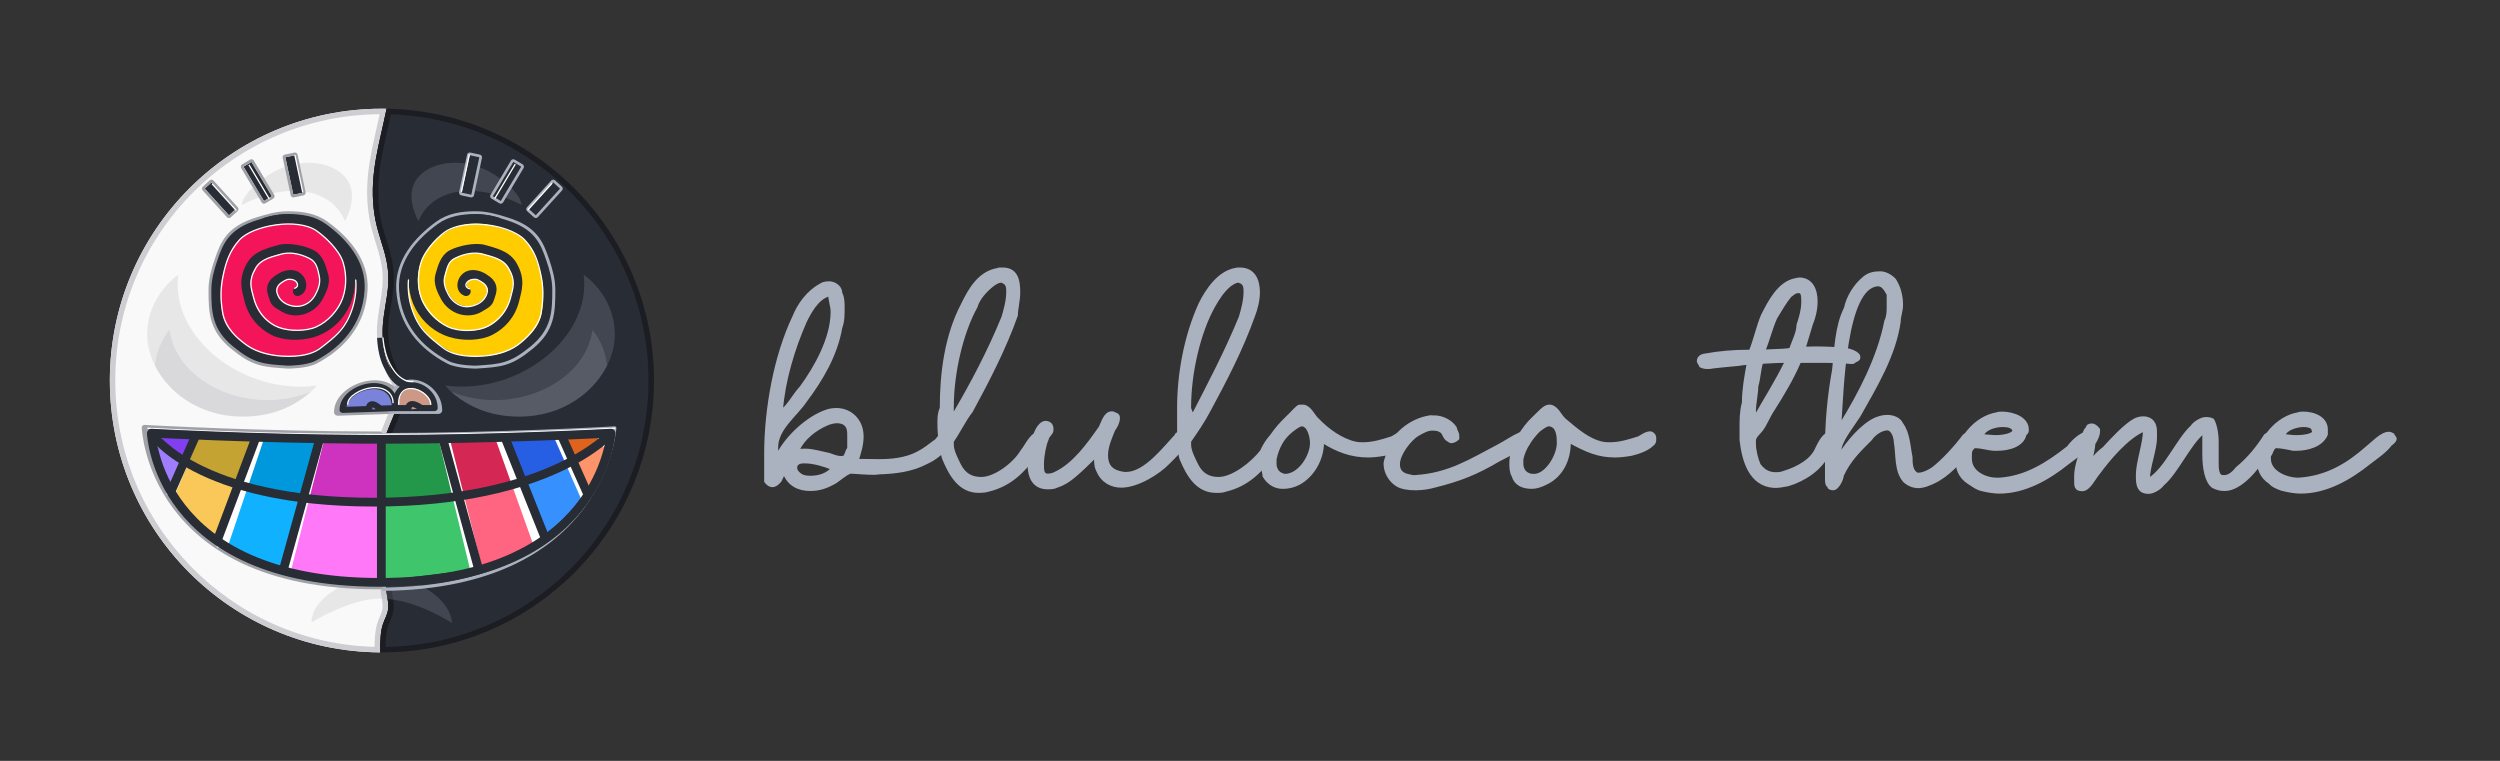<?xml version="1.0" encoding="UTF-8" standalone="no"?>
<!DOCTYPE svg PUBLIC "-//W3C//DTD SVG 1.1//EN" "http://www.w3.org/Graphics/SVG/1.1/DTD/svg11.dtd">
<svg width="100%" height="100%" viewBox="0 0 4600 1400" version="1.1" xmlns="http://www.w3.org/2000/svg" xmlns:xlink="http://www.w3.org/1999/xlink" xml:space="preserve" xmlns:serif="http://www.serif.com/" style="fill-rule:evenodd;clip-rule:evenodd;stroke-linejoin:round;stroke-miterlimit:2;">
    <rect x="0" y="0" width="4600" height="1400" fill="#333333" stroke="none"/>
    <g transform="matrix(1,0,0,1,-11528.7,-9609.33)">
        <g transform="matrix(1.296,0,0,1.399,-8052.08,9609.33)">
            <rect id="banner_dark_trans" x="15107" y="0" width="3549" height="1001" style="fill:none;"/>
            <g id="banner_dark_trans1" serif:id="banner_dark_trans">
                <g transform="matrix(33.693,0,0,31.27,-571832,-32000.9)">
                    <path d="M17455.2,1035.25C17455,1035.25 17454.9,1035.29 17454.8,1035.36C17454.3,1035.63 17453.9,1036.17 17453.7,1036.67C17452.9,1038.34 17452.5,1040.58 17452.5,1042.46C17452.5,1042.86 17452.5,1043.26 17452.5,1043.63C17452.6,1043.76 17452.7,1043.82 17452.8,1043.82C17452.9,1043.82 17453,1043.76 17453.1,1043.65C17453.2,1043.55 17453.2,1043.42 17453.3,1043.31C17453.5,1043.78 17453.9,1043.98 17454.4,1043.98C17454.8,1043.98 17455.1,1043.86 17455.4,1043.7C17455.6,1043.59 17455.9,1043.3 17456.1,1043.25C17456.4,1043.27 17456.8,1043.3 17457.1,1043.3C17457.2,1043.3 17457.3,1043.28 17457.3,1043.28C17458,1043.26 17458.7,1043.17 17459.3,1042.85C17459.7,1042.67 17460,1042.4 17460.3,1042.06C17460.3,1042 17460.3,1041.92 17460.3,1041.84C17460.3,1041.72 17460.3,1041.6 17460.1,1041.58L17460.1,1041.58C17459.9,1041.58 17459.8,1041.76 17459.7,1041.88C17459.4,1042.1 17459.2,1042.27 17458.9,1042.42C17458.4,1042.68 17457.8,1042.73 17457.3,1042.73C17457,1042.73 17456.7,1042.72 17456.4,1042.72C17456.5,1042.39 17456.6,1042.09 17456.6,1041.73C17456.6,1041.04 17456.1,1040.58 17455.5,1040.58C17455.4,1040.58 17455.2,1040.6 17455.1,1040.64C17454.3,1040.9 17453.4,1041.72 17453,1042.51C17453,1042.39 17453,1042.29 17453,1042.18C17453,1041.42 17453.8,1040.85 17454.2,1040.26C17454.9,1039.33 17455.5,1038.31 17455.7,1037.16C17455.8,1036.89 17455.8,1036.62 17455.8,1036.33C17455.8,1036.12 17455.8,1035.89 17455.7,1035.7C17455.7,1035.41 17455.4,1035.25 17455.2,1035.25ZM17455.2,1035.79C17455.2,1036.01 17455.3,1036.25 17455.3,1036.49C17455.3,1037.6 17454.6,1038.83 17454,1039.65C17453.7,1039.97 17453.5,1040.39 17453.2,1040.63C17453.3,1039.37 17453.7,1038.05 17454.2,1036.91C17454.4,1036.51 17454.7,1035.93 17455.2,1035.79ZM17455.5,1041.13C17455.6,1041.13 17455.7,1041.14 17455.8,1041.19C17456,1041.31 17456,1041.51 17456,1041.72C17456,1041.89 17456,1042.09 17456,1042.23C17455.9,1042.34 17455.9,1042.54 17455.8,1042.59C17455.7,1042.6 17455.7,1042.6 17455.7,1042.6C17455.5,1042.6 17455.3,1042.5 17455.2,1042.47C17454.8,1042.39 17454.5,1042.29 17454.2,1042.29C17454.1,1042.29 17454,1042.29 17453.9,1042.31C17454.1,1041.85 17454.6,1041.44 17455.1,1041.23C17455.2,1041.18 17455.4,1041.13 17455.5,1041.13L17455.5,1041.13ZM17454.1,1042.82L17454.2,1042.82C17454.5,1042.82 17455,1042.95 17455.3,1043.09C17455.1,1043.3 17454.8,1043.43 17454.4,1043.43C17454.3,1043.43 17454.2,1043.42 17454.1,1043.39C17454,1043.35 17453.8,1043.22 17453.8,1043.05C17453.8,1042.85 17454,1042.82 17454.1,1042.82Z" style="fill:rgb(171,178,191);fill-rule:nonzero;stroke:rgb(171,178,191);stroke-width:0.09px;"/>
                    <path d="M17462.5,1034.67C17462.4,1034.67 17462.3,1034.67 17462.3,1034.69C17461.5,1034.82 17461.1,1035.55 17460.8,1036.16C17460.1,1037.49 17459.9,1039.06 17459.9,1040.54C17459.8,1040.75 17459.8,1040.97 17459.8,1041.18C17459.8,1041.77 17459.9,1042.35 17460,1042.67C17460.3,1043.39 17460.7,1044.06 17461.5,1044.06C17461.6,1044.06 17461.8,1044.05 17461.9,1044.01C17462.8,1043.8 17463.4,1043.22 17463.9,1042.51C17464,1042.39 17464.3,1042.01 17464.3,1041.77C17464.3,1041.67 17464.3,1041.59 17464.1,1041.56L17464.1,1041.56C17463.7,1041.56 17463.5,1042.11 17463.3,1042.34C17463,1042.85 17462.2,1043.48 17461.6,1043.48C17461.2,1043.48 17460.9,1043.32 17460.7,1042.92C17460.6,1042.71 17460.4,1042.35 17460.4,1042.08C17460.4,1042.02 17460.4,1041.98 17460.4,1041.94C17460.7,1041.51 17460.9,1041.06 17461.2,1040.68C17461.9,1039.39 17462.6,1038.05 17463.1,1036.64C17463.1,1036.38 17463.2,1036.01 17463.2,1035.67C17463.2,1035.15 17463.1,1034.67 17462.5,1034.67L17462.5,1034.67ZM17462.4,1035.22C17462.5,1035.22 17462.5,1035.22 17462.5,1035.24C17462.7,1035.3 17462.7,1035.5 17462.7,1035.64C17462.7,1036.01 17462.6,1036.37 17462.5,1036.71C17461.9,1038.17 17461.2,1039.49 17460.4,1040.85C17460.4,1040.73 17460.4,1040.62 17460.4,1040.5C17460.4,1039.05 17460.8,1037.36 17461.4,1036.28C17461.5,1035.93 17461.8,1035.61 17462.1,1035.37C17462.2,1035.3 17462.3,1035.24 17462.4,1035.22L17462.4,1035.22Z" style="fill:rgb(171,178,191);fill-rule:nonzero;stroke:rgb(171,178,191);stroke-width:0.09px;"/>
                    <path d="M17467.1,1040.72C17466.8,1040.72 17466.7,1041.15 17466.6,1041.34C17466.1,1042.05 17465.5,1042.9 17464.7,1043.27C17464.6,1043.32 17464.5,1043.34 17464.4,1043.34C17464.2,1043.34 17464.2,1043.14 17464.2,1042.89C17464.2,1042.54 17464.3,1042.05 17464.4,1041.85C17464.4,1041.73 17464.6,1041.61 17464.6,1041.48L17464.6,1041.4C17464.6,1041.25 17464.5,1041.12 17464.3,1041.12L17464.3,1041.12C17464,1041.15 17463.8,1041.67 17463.8,1041.9C17463.7,1042.18 17463.6,1042.56 17463.6,1042.92C17463.6,1043.44 17463.8,1043.91 17464.4,1043.91L17464.4,1043.91C17464.6,1043.91 17464.7,1043.89 17464.8,1043.84C17465.1,1043.74 17465.3,1043.6 17465.5,1043.44C17465.8,1043.19 17466.1,1042.9 17466.4,1042.6C17466.4,1042.81 17466.4,1043.01 17466.5,1043.19C17466.7,1043.65 17467.1,1043.84 17467.5,1043.84C17468.2,1043.84 17469.1,1043.27 17469.5,1042.85C17469.7,1042.65 17470.3,1042.08 17470.3,1041.8C17470.3,1041.64 17470.1,1041.58 17470,1041.58C17469.9,1041.58 17469.8,1041.61 17469.8,1041.68C17469.3,1042.21 17468.5,1043.27 17467.7,1043.27C17467.6,1043.27 17467.5,1043.25 17467.4,1043.22C17467,1043.11 17466.9,1042.84 17466.9,1042.51C17466.9,1042.13 17467.1,1041.72 17467.2,1041.46C17467.3,1041.33 17467.4,1041.13 17467.4,1040.97C17467.4,1040.88 17467.4,1040.8 17467.2,1040.75C17467.2,1040.72 17467.1,1040.72 17467.1,1040.72Z" style="fill:rgb(171,178,191);fill-rule:nonzero;stroke:rgb(171,178,191);stroke-width:0.09px;"/>
                    <path d="M17472.5,1034.67C17472.4,1034.67 17472.4,1034.67 17472.3,1034.69C17471.6,1034.82 17471.1,1035.55 17470.8,1036.16C17470.2,1037.49 17469.9,1039.06 17469.9,1040.54C17469.9,1040.75 17469.9,1040.97 17469.9,1041.18C17469.9,1041.77 17469.9,1042.35 17470,1042.67C17470.3,1043.39 17470.7,1044.06 17471.5,1044.06C17471.7,1044.06 17471.8,1044.05 17471.9,1044.01C17472.8,1043.8 17473.4,1043.22 17473.9,1042.51C17474,1042.39 17474.3,1042.01 17474.3,1041.77C17474.3,1041.67 17474.3,1041.59 17474.1,1041.56L17474.1,1041.56C17473.8,1041.56 17473.5,1042.11 17473.4,1042.34C17473,1042.85 17472.2,1043.48 17471.6,1043.48C17471.2,1043.48 17470.9,1043.32 17470.7,1042.92C17470.6,1042.71 17470.4,1042.35 17470.4,1042.08C17470.4,1042.02 17470.4,1041.98 17470.4,1041.94C17470.7,1041.51 17471,1041.06 17471.2,1040.68C17471.9,1039.39 17472.6,1038.05 17473.1,1036.64C17473.2,1036.38 17473.3,1036.01 17473.3,1035.67C17473.3,1035.15 17473.1,1034.67 17472.5,1034.67L17472.5,1034.67ZM17472.5,1035.22C17472.5,1035.22 17472.5,1035.22 17472.5,1035.24C17472.7,1035.3 17472.7,1035.5 17472.7,1035.64C17472.7,1036.01 17472.6,1036.37 17472.5,1036.71C17471.9,1038.17 17471.2,1039.49 17470.5,1040.85C17470.5,1040.73 17470.4,1040.62 17470.4,1040.5C17470.4,1039.05 17470.8,1037.36 17471.4,1036.28C17471.6,1035.93 17471.8,1035.61 17472.1,1035.37C17472.2,1035.3 17472.3,1035.24 17472.4,1035.22L17472.5,1035.22Z" style="fill:rgb(171,178,191);fill-rule:nonzero;stroke:rgb(171,178,191);stroke-width:0.09px;"/>
                    <path d="M17475.2,1040.44L17475,1040.44C17474.9,1040.46 17474.7,1040.72 17474.4,1041C17474.1,1041.29 17473.4,1042.06 17473.4,1042.85C17473.4,1043.03 17473.5,1043.22 17473.5,1043.4C17473.7,1043.74 17474,1043.89 17474.3,1043.89C17474.6,1043.89 17474.8,1043.82 17475,1043.72C17475.6,1043.39 17476,1042.69 17476,1041.97C17476.6,1042.35 17477.2,1042.57 17477.9,1042.57C17478.1,1042.57 17478.3,1042.55 17478.6,1042.5C17478.9,1042.43 17479.3,1042.29 17479.5,1042.08C17479.6,1042.01 17479.6,1041.92 17479.6,1041.83C17479.6,1041.75 17479.6,1041.67 17479.5,1041.61C17479.5,1041.58 17479.4,1041.56 17479.4,1041.56C17479.2,1041.56 17479,1041.72 17478.9,1041.77C17478.5,1041.9 17478.1,1042.02 17477.7,1042.02C17477.6,1042.02 17477.5,1042.02 17477.4,1042C17476.8,1041.88 17476.2,1041.44 17475.8,1041.02C17475.6,1040.85 17475.5,1040.51 17475.2,1040.44ZM17475.1,1041.26C17475.4,1041.26 17475.5,1041.79 17475.5,1042.01C17475.5,1042.54 17475,1043.35 17474.4,1043.35C17474.4,1043.35 17474.3,1043.34 17474.3,1043.32C17474.1,1043.27 17474,1043.07 17474,1042.88C17474,1042.81 17474,1042.76 17474,1042.69C17474.1,1042.22 17474.3,1041.81 17474.7,1041.5C17474.8,1041.42 17475,1041.27 17475.1,1041.26Z" style="fill:rgb(171,178,191);fill-rule:nonzero;stroke:rgb(171,178,191);stroke-width:0.09px;"/>
                    <path d="M17480.6,1040.89C17480.6,1040.89 17480.5,1040.88 17480.5,1040.89C17479.7,1041.01 17478.9,1041.63 17478.7,1042.43C17478.7,1042.57 17478.6,1042.73 17478.6,1042.88C17478.6,1043.23 17478.8,1043.59 17479.1,1043.78C17479.3,1043.91 17479.6,1043.95 17479.9,1043.95C17480.2,1043.95 17480.5,1043.9 17480.7,1043.84C17481.8,1043.57 17482.5,1043.28 17483.4,1042.75C17483.8,1042.54 17484.2,1042.35 17484.6,1042.11C17484.7,1042.05 17484.7,1041.94 17484.7,1041.83C17484.7,1041.79 17484.7,1041.73 17484.7,1041.68C17484.7,1041.6 17484.6,1041.58 17484.5,1041.58C17484.4,1041.58 17484.4,1041.58 17484.3,1041.6C17484,1041.73 17483.7,1041.94 17483.4,1042.1C17482.2,1042.73 17481.3,1043.31 17479.9,1043.4C17479.8,1043.42 17479.7,1043.38 17479.6,1043.36C17479.3,1043.3 17479.2,1043.13 17479.2,1042.9C17479.2,1042.46 17479.7,1041.85 17480,1041.67C17480.2,1041.56 17480.4,1041.44 17480.6,1041.44C17480.8,1041.44 17480.9,1041.47 17481,1041.55C17481.1,1041.65 17481.1,1041.83 17481.3,1041.92C17481.3,1041.94 17481.4,1041.97 17481.4,1041.97C17481.5,1041.97 17481.6,1041.92 17481.7,1041.83C17481.7,1041.79 17481.7,1041.73 17481.7,1041.69C17481.7,1041.58 17481.6,1041.46 17481.6,1041.37C17481.4,1041.05 17481,1040.89 17480.7,1040.89L17480.6,1040.89Z" style="fill:rgb(171,178,191);fill-rule:nonzero;stroke:rgb(171,178,191);stroke-width:0.09px;"/>
                    <path d="M17485.6,1040.44L17485.5,1040.44C17485.3,1040.46 17485.1,1040.72 17484.8,1041C17484.5,1041.29 17483.9,1042.06 17483.9,1042.85C17483.9,1043.03 17483.9,1043.22 17484,1043.4C17484.1,1043.74 17484.4,1043.89 17484.8,1043.89C17485,1043.89 17485.2,1043.82 17485.4,1043.72C17486.1,1043.39 17486.4,1042.69 17486.4,1041.97C17487.1,1042.35 17487.6,1042.57 17488.3,1042.57C17488.5,1042.57 17488.7,1042.55 17489,1042.5C17489.3,1042.43 17489.7,1042.29 17489.9,1042.08C17490,1042.01 17490,1041.92 17490,1041.83C17490,1041.75 17490,1041.67 17489.9,1041.61C17489.9,1041.58 17489.8,1041.56 17489.8,1041.56C17489.6,1041.56 17489.4,1041.72 17489.3,1041.77C17488.9,1041.9 17488.5,1042.02 17488.1,1042.02C17488,1042.02 17487.9,1042.02 17487.8,1042C17487.2,1041.88 17486.7,1041.44 17486.2,1041.02C17486,1040.85 17485.9,1040.51 17485.6,1040.44ZM17485.5,1041.26C17485.9,1041.26 17485.9,1041.79 17485.9,1042.01C17485.9,1042.54 17485.4,1043.35 17484.9,1043.35C17484.8,1043.35 17484.7,1043.34 17484.7,1043.32C17484.5,1043.27 17484.4,1043.07 17484.4,1042.88C17484.4,1042.81 17484.4,1042.76 17484.4,1042.69C17484.5,1042.22 17484.8,1041.81 17485.1,1041.5C17485.2,1041.42 17485.4,1041.27 17485.5,1041.26Z" style="fill:rgb(171,178,191);fill-rule:nonzero;stroke:rgb(171,178,191);stroke-width:0.09px;"/>
                    <path d="M17496.1,1035.09L17496.1,1035.09C17496,1035.09 17496,1035.11 17495.9,1035.12C17495.2,1035.26 17494.8,1036.05 17494.5,1036.64C17494.3,1037.12 17494.2,1037.62 17494,1038.13L17493.9,1038.13C17493.3,1038.13 17492.7,1038.18 17492.1,1038.29C17491.9,1038.31 17491.8,1038.43 17491.8,1038.56C17491.8,1038.64 17491.9,1038.72 17491.9,1038.78C17492,1038.83 17492.1,1038.85 17492.2,1038.85C17492.3,1038.85 17492.4,1038.84 17492.4,1038.83C17492.8,1038.78 17493.1,1038.76 17493.5,1038.72C17493.6,1038.7 17493.8,1038.68 17493.9,1038.67C17493.8,1039.21 17493.7,1039.77 17493.7,1040.31C17493.6,1040.67 17493.6,1041.02 17493.6,1041.38C17493.6,1041.55 17493.6,1041.72 17493.6,1041.88C17493.7,1042.77 17494,1043.78 17495,1043.85L17495.1,1043.85C17495.2,1043.85 17495.4,1043.82 17495.6,1043.78C17496.3,1043.57 17497,1043.11 17497.3,1042.46C17497.4,1042.32 17497.6,1041.98 17497.6,1041.76C17497.6,1041.64 17497.5,1041.56 17497.4,1041.56L17497.4,1041.56C17497.1,1041.58 17496.9,1042.01 17496.8,1042.21C17496.6,1042.72 17496,1043.05 17495.4,1043.23C17495.3,1043.27 17495.2,1043.28 17495.1,1043.28C17494.8,1043.28 17494.6,1043.18 17494.4,1042.92C17494.3,1042.71 17494.2,1042.31 17494.2,1042.04C17494.2,1041.98 17494.2,1041.94 17494.2,1041.9C17494.2,1041.75 17494.4,1041.59 17494.5,1041.46C17494.7,1041.18 17494.8,1040.88 17495,1040.59C17495.4,1039.96 17495.8,1039.29 17496.1,1038.59L17497.1,1038.59C17497.4,1038.59 17497.7,1038.6 17498,1038.62C17498.1,1038.62 17498.2,1038.64 17498.3,1038.64C17498.3,1038.64 17498.4,1038.63 17498.4,1038.59C17498.6,1038.51 17498.6,1038.46 17498.6,1038.39C17498.6,1038.2 17498.2,1038.07 17498,1038.05C17497.6,1038.01 17497.2,1037.99 17496.7,1037.99C17496.6,1037.99 17496.5,1038 17496.3,1038C17496.4,1037.67 17496.5,1037.34 17496.6,1037.01C17496.7,1036.78 17496.8,1036.41 17496.8,1036.05C17496.8,1035.55 17496.6,1035.11 17496.1,1035.09ZM17496,1035.66L17496.1,1035.66C17496.2,1035.7 17496.2,1035.91 17496.2,1036.01L17496.2,1036.09C17496.2,1036.41 17496.1,1036.74 17496,1037.04C17496,1037.37 17495.8,1037.71 17495.7,1038.04C17495.7,1038.04 17495.6,1038.07 17495.6,1038.07C17495.3,1038.1 17494.9,1038.1 17494.6,1038.12C17494.8,1037.64 17494.9,1037.18 17495.1,1036.74C17495.3,1036.41 17495.5,1036.07 17495.7,1035.83C17495.8,1035.76 17495.9,1035.66 17496,1035.66ZM17495.5,1038.59C17495.1,1039.41 17494.6,1040.19 17494.2,1040.9C17494.2,1040.83 17494.2,1040.76 17494.2,1040.68C17494.2,1040.34 17494.3,1039.93 17494.3,1039.62C17494.4,1039.29 17494.4,1038.96 17494.5,1038.63C17494.8,1038.62 17495.1,1038.59 17495.5,1038.59Z" style="fill:rgb(171,178,191);fill-rule:nonzero;stroke:rgb(171,178,191);stroke-width:0.09px;"/>
                    <path d="M17499.5,1034.83C17499.2,1034.83 17499,1034.88 17498.8,1035.04C17498.4,1035.36 17498.1,1035.86 17498,1036.33C17497.6,1037.14 17497.6,1038.07 17497.5,1038.93C17497.3,1040.02 17497.2,1041.14 17497.2,1042.23L17497.2,1043.3C17497.2,1043.36 17497.2,1043.44 17497.2,1043.52C17497.2,1043.64 17497.2,1043.76 17497.3,1043.84C17497.3,1043.91 17497.4,1043.95 17497.5,1043.95C17497.7,1043.95 17497.9,1043.53 17497.9,1043.38C17498.2,1042.73 17498.6,1042.35 17499.1,1041.85C17499.2,1041.69 17499.5,1041.43 17499.8,1041.43L17499.8,1041.43C17500,1041.46 17500.1,1041.79 17500.1,1041.97C17500.2,1042.5 17500.1,1043.19 17500.5,1043.63C17500.7,1043.8 17500.9,1043.86 17501.1,1043.86C17501.2,1043.86 17501.4,1043.82 17501.5,1043.77C17502.2,1043.52 17502.6,1043.05 17503.1,1042.55C17503.3,1042.36 17503.6,1042.02 17503.6,1041.84C17503.6,1041.65 17503.4,1041.58 17503.3,1041.58C17503.2,1041.58 17503.1,1041.61 17503,1041.69C17502.6,1042.22 17502.1,1042.75 17501.7,1043.06C17501.6,1043.14 17501.3,1043.3 17501.1,1043.3C17501.1,1043.3 17501,1043.3 17501,1043.27C17500.8,1043.15 17500.8,1042.81 17500.8,1042.6C17500.7,1042.13 17500.7,1041.6 17500.4,1041.19C17500.3,1040.96 17500,1040.87 17499.8,1040.87C17499.6,1040.87 17499.5,1040.9 17499.3,1040.97C17498.7,1041.23 17498.1,1041.97 17497.8,1042.44L17497.8,1042.35C17497.8,1041.94 17498.3,1041.35 17498.6,1040.88C17499.3,1039.64 17500.1,1038.33 17500.3,1036.91C17500.3,1036.68 17500.4,1036.45 17500.4,1036.2C17500.4,1035.82 17500.3,1035.43 17500.1,1035.13C17499.9,1034.93 17499.7,1034.84 17499.5,1034.83ZM17499.4,1035.37C17499.6,1035.38 17499.7,1035.59 17499.8,1035.76C17499.8,1035.92 17499.8,1036.08 17499.8,1036.25C17499.8,1036.46 17499.8,1036.67 17499.7,1036.88C17499.4,1038.41 17498.6,1039.93 17497.8,1041.23C17497.9,1039.83 17498,1035.41 17499.4,1035.37Z" style="fill:rgb(171,178,191);fill-rule:nonzero;stroke:rgb(171,178,191);stroke-width:0.09px;"/>
                    <path d="M17504.6,1040.73C17504.5,1040.73 17504.4,1040.75 17504.4,1040.76C17503.5,1040.9 17502.7,1041.85 17502.7,1042.72C17502.7,1043.07 17502.8,1043.43 17503.2,1043.69C17503.4,1043.82 17503.5,1043.9 17503.7,1043.97C17504,1044.05 17504.3,1044.09 17504.5,1044.09C17505.6,1044.09 17506.6,1043.5 17507.4,1042.86C17507.7,1042.63 17508.1,1042.36 17508.4,1042.08C17508.4,1042.01 17508.5,1041.92 17508.5,1041.83C17508.5,1041.76 17508.5,1041.69 17508.4,1041.64C17508.3,1041.6 17508.3,1041.58 17508.2,1041.58C17507.9,1041.58 17507.5,1042.02 17507.4,1042.17C17506.5,1042.88 17505.6,1043.44 17504.5,1043.51L17504.4,1043.51C17503.9,1043.51 17503.3,1043.22 17503.3,1042.67C17503.3,1042.63 17503.3,1042.59 17503.3,1042.55C17503.3,1042.44 17503.3,1042.29 17503.4,1042.21C17503.4,1042.18 17503.5,1042.18 17503.5,1042.18C17503.7,1042.18 17504,1042.26 17504.1,1042.27C17504.2,1042.29 17504.3,1042.29 17504.4,1042.29C17504.9,1042.29 17505.5,1042.13 17505.6,1041.65C17505.7,1041.58 17505.7,1041.51 17505.7,1041.44C17505.7,1040.96 17505.1,1040.73 17504.6,1040.73ZM17504.6,1041.29C17504.8,1041.29 17505,1041.3 17505.1,1041.46C17505.1,1041.59 17504.9,1041.64 17504.8,1041.67C17504.6,1041.71 17504.5,1041.72 17504.3,1041.72C17504.2,1041.72 17504,1041.69 17503.8,1041.68C17503.9,1041.43 17504.3,1041.3 17504.6,1041.29Z" style="fill:rgb(171,178,191);fill-rule:nonzero;stroke:rgb(171,178,191);stroke-width:0.09px;"/>
                    <path d="M17510.6,1040.93C17510.4,1040.93 17510.3,1040.97 17510.2,1041.02C17509.8,1041.23 17509.2,1041.88 17508.9,1042.21C17508.7,1042.36 17508.5,1042.54 17508.4,1042.75L17508.4,1042.75C17508.4,1042.51 17508.5,1042.27 17508.5,1042.04C17508.6,1041.89 17508.7,1041.69 17508.7,1041.52C17508.7,1041.48 17508.7,1041.46 17508.7,1041.43C17508.6,1041.3 17508.5,1041.23 17508.4,1041.23C17508.3,1041.23 17508.2,1041.27 17508.2,1041.35C17508,1041.55 17508,1041.86 17508,1042.09C17507.9,1042.52 17507.7,1042.95 17507.7,1043.4C17507.7,1043.47 17507.7,1043.53 17507.7,1043.61C17507.7,1043.81 17507.7,1043.99 17508,1043.99L17508,1043.99C17508.3,1043.98 17508.5,1043.51 17508.7,1043.28C17509.1,1042.73 17509.9,1041.77 17510.6,1041.48C17510.6,1042.01 17510.3,1042.82 17510.3,1043.35C17510.3,1043.6 17510.3,1043.89 17510.5,1044.03C17510.6,1044.09 17510.7,1044.1 17510.8,1044.1C17511,1044.1 17511.3,1043.91 17511.4,1043.76C17512,1043.25 17512.5,1042.08 17513.1,1041.58C17513.1,1041.79 17513.1,1042.13 17513.1,1042.48C17513.1,1043.05 17513.2,1043.65 17513.5,1043.86C17513.7,1043.95 17513.8,1043.98 17514,1043.98C17514.7,1043.98 17515.4,1043.06 17515.7,1042.6C17515.9,1042.4 17516.2,1042.13 17516.2,1041.85C17516.2,1041.83 17516.2,1041.8 17516.2,1041.77C17516.2,1041.64 17516.1,1041.58 17515.9,1041.58C17515.9,1041.58 17515.8,1041.61 17515.7,1041.67C17515.4,1042.15 17515,1042.65 17514.5,1043.06C17514.4,1043.19 17514.2,1043.4 17514,1043.4L17513.9,1043.4C17513.7,1043.38 17513.7,1043.03 17513.7,1042.84C17513.7,1042.64 17513.7,1042.3 17513.7,1041.96C17513.7,1041.55 17513.6,1041.15 17513.5,1041.02C17513.4,1040.97 17513.3,1040.96 17513.2,1040.96C17513,1040.96 17512.7,1041.15 17512.6,1041.31C17512,1041.86 17511.5,1043.1 17510.8,1043.52C17510.8,1043.05 17511.1,1042.27 17511.1,1041.8L17511.1,1041.6C17511.1,1041.44 17511.1,1041.29 17511,1041.14C17510.9,1040.98 17510.7,1040.93 17510.6,1040.93Z" style="fill:rgb(171,178,191);fill-rule:nonzero;stroke:rgb(171,178,191);stroke-width:0.09px;"/>
                    <path d="M17517.3,1040.73C17517.2,1040.73 17517.1,1040.75 17517.1,1040.76C17516.2,1040.9 17515.4,1041.85 17515.4,1042.72C17515.4,1043.07 17515.5,1043.43 17515.9,1043.69C17516,1043.82 17516.2,1043.9 17516.4,1043.97C17516.7,1044.05 17517,1044.09 17517.2,1044.09C17518.3,1044.09 17519.3,1043.5 17520.1,1042.86C17520.4,1042.63 17520.8,1042.36 17521,1042.08C17521.1,1042.01 17521.2,1041.92 17521.2,1041.83C17521.2,1041.76 17521.1,1041.69 17521.1,1041.64C17521,1041.6 17521,1041.58 17520.9,1041.58C17520.6,1041.58 17520.2,1042.02 17520,1042.17C17519.2,1042.88 17518.3,1043.44 17517.1,1043.51L17517.1,1043.51C17516.6,1043.51 17515.9,1043.22 17515.9,1042.67C17515.9,1042.63 17515.9,1042.59 17515.9,1042.55C17516,1042.44 17516,1042.29 17516.1,1042.21C17516.1,1042.18 17516.1,1042.18 17516.2,1042.18C17516.4,1042.18 17516.7,1042.26 17516.8,1042.27C17516.8,1042.29 17516.9,1042.29 17517,1042.29C17517.5,1042.29 17518.1,1042.13 17518.3,1041.65C17518.3,1041.58 17518.3,1041.51 17518.3,1041.44C17518.3,1040.96 17517.8,1040.73 17517.3,1040.73ZM17517.3,1041.29C17517.4,1041.29 17517.7,1041.3 17517.7,1041.46C17517.8,1041.59 17517.6,1041.64 17517.5,1041.67C17517.3,1041.71 17517.2,1041.72 17517,1041.72C17516.8,1041.72 17516.7,1041.69 17516.5,1041.68C17516.6,1041.43 17517,1041.3 17517.3,1041.29Z" style="fill:rgb(171,178,191);fill-rule:nonzero;stroke:rgb(171,178,191);stroke-width:0.09px;"/>
                </g>
                <g transform="matrix(0.772,0,0,0.715,9978.48,-4432.53)">
                    <g id="both">
                        <g id="Fill" transform="matrix(1,0,0,1,-2263.85,3591.44)">
                            <path d="M9610.62,2807.92C9610.79,2807.92 9610.96,2807.92 9611.12,2807.92C9613.97,2807.92 9616.81,2807.95 9619.65,2808C9606.78,2871.16 9588.63,2925.45 9595.99,2992.02C9603.04,3055.78 9631.32,3080.58 9620.48,3151.49C9612.02,3206.78 9601.65,3237.96 9638.08,3307.92C9658.19,3346.54 9611.8,3398.97 9610.62,3441.29C9609,3499.84 9611.92,3659.47 9621.39,3708.99C9627.67,3741.87 9611.66,3741.92 9608.84,3777.28C9607.98,3788.01 9607.66,3798.13 9608.06,3807.91C9333.33,3806.26 9111.12,3583.03 9111.12,3307.92C9111.12,3031.94 9334.71,2808.19 9610.62,2807.92Z" style="fill:rgb(249,249,249);"/>
                            <path d="M9610.62,2807.92C9610.79,2807.92 9610.96,2807.92 9611.12,2807.92C9613.97,2807.92 9616.81,2807.95 9619.65,2808C9606.78,2871.16 9588.63,2925.45 9595.99,2992.02C9603.04,3055.78 9631.32,3080.58 9620.48,3151.49C9612.02,3206.78 9601.65,3237.96 9638.08,3307.92C9658.19,3346.54 9611.8,3398.97 9610.62,3441.29C9609,3499.84 9611.92,3659.47 9621.39,3708.99C9627.67,3741.87 9611.66,3741.92 9608.84,3777.28C9607.98,3788.01 9607.66,3798.13 9608.06,3807.91C9333.33,3806.26 9111.12,3583.03 9111.12,3307.92C9111.12,3031.94 9334.71,2808.19 9610.62,2807.92ZM9607.34,2817.93C9338.47,2819.96 9121.12,3038.56 9121.12,3307.92C9121.12,3574.11 9333.39,3790.73 9597.9,3797.74C9597.95,3790.88 9598.29,3783.82 9598.87,3776.48C9600.12,3760.85 9603.69,3751.47 9607.09,3743.51C9611.01,3734.33 9614.77,3727.63 9611.57,3710.87C9602.02,3660.95 9598.99,3500.03 9600.63,3441.01C9601.24,3418.82 9613.36,3393.88 9623.04,3369.52C9631.11,3349.22 9638.01,3329.42 9629.21,3312.54C9591.34,3239.82 9601.8,3207.45 9610.59,3149.98C9616.8,3109.41 9609.45,3084.68 9601.23,3058.25C9595.31,3039.22 9588.95,3019.37 9586.05,2993.12C9579.03,2929.67 9594.59,2877.16 9607.34,2817.93Z" style="fill:rgb(206,206,210);"/>
                        </g>
                        <g id="Fill1" serif:id="Fill" transform="matrix(1.001,0,0,1,-2273.32,3591.44)">
                            <path d="M9619.9,2807.99C9891.97,2812.54 10111.1,3034.62 10111.1,3307.92C10111.1,3584.06 9887.38,3807.91 9611.38,3807.91C9610.35,3807.91 9609.33,3807.91 9608.31,3807.91C9607.92,3798.13 9608.24,3788.01 9609.09,3777.28C9611.91,3741.92 9627.92,3741.87 9621.64,3708.99C9612.17,3659.47 9609.25,3499.84 9610.88,3441.29C9612.05,3398.97 9658.42,3346.54 9638.32,3307.92C9601.9,3237.96 9612.27,3206.78 9620.73,3151.49C9631.57,3080.58 9603.3,3055.78 9596.25,2992.02C9588.89,2925.45 9607.03,2871.16 9619.9,2808C9619.9,2808 9619.89,2808 9619.89,2808C9619.89,2808 9619.9,2807.99 9619.9,2807.99Z" style="fill:rgb(40,44,52);"/>
                            <path d="M9619.9,2807.99C9891.97,2812.54 10111.1,3034.62 10111.1,3307.92C10111.1,3584.06 9887.38,3807.91 9611.38,3807.91C9610.35,3807.91 9609.33,3807.91 9608.31,3807.91C9607.92,3798.13 9608.24,3788.01 9609.09,3777.28C9611.91,3741.92 9627.92,3741.87 9621.64,3708.99C9612.17,3659.47 9609.25,3499.84 9610.88,3441.29C9612.05,3398.97 9658.42,3346.54 9638.32,3307.92C9601.9,3237.96 9612.27,3206.78 9620.73,3151.49C9631.57,3080.58 9603.3,3055.78 9596.25,2992.02C9588.89,2925.45 9607.03,2871.16 9619.9,2808L9619.89,2808C9619.89,2808 9619.9,2807.99 9619.9,2807.99ZM9627.98,2818.2C9615.49,2876.86 9599.27,2928.36 9606.18,2990.92C9609.63,3022.12 9618.35,3043.77 9624.8,3066.32C9631.74,3090.54 9636.31,3115.71 9630.61,3153C9622.49,3206.12 9612.2,3236.09 9647.18,3303.29C9656.44,3321.08 9654.17,3341.41 9647.17,3362.51C9638.35,3389.1 9621.55,3417.03 9620.87,3441.56C9619.26,3499.64 9622.07,3657.99 9631.45,3707.12C9635.14,3726.4 9632.18,3736.05 9628,3746.07C9624.74,3753.87 9620.34,3761.92 9619.06,3778.07C9618.51,3784.9 9618.19,3791.48 9618.15,3797.86C9885.51,3794.24 10101.1,3576.27 10101.1,3307.92C10101.1,3042.86 9890.78,2826.96 9627.98,2818.2Z" style="fill:rgb(27,29,35);"/>
                        </g>
                        <g id="signs" transform="matrix(0.999,0,0,0.999,6947.67,6499.75)">
                            <g transform="matrix(1.001,0,0,1.001,-9220.71,-2911.22)">
                                <path d="M9237,3113.37C9237,3113.37 9180.19,3150.01 9179.7,3223C9179.21,3295.99 9255.6,3384.72 9377.13,3373.21C9453.59,3365.96 9491.8,3317 9491.8,3317C9357.04,3335.42 9222.16,3229.44 9237,3113.37Z" style="fill:rgb(160,161,167);fill-opacity:0.2;"/>
                            </g>
                            <g transform="matrix(1.001,0,0,1.001,-9220.71,-2911.22)">
                                <path d="M9481.24,3327.99C9465.09,3342.87 9430.39,3368.16 9377.13,3373.21C9286.98,3381.75 9221.68,3335.14 9194.16,3280.71C9197.51,3240.78 9220.76,3214.87 9220.76,3214.87C9234.91,3315.73 9372.19,3373.89 9481.24,3327.99Z" style="fill:rgb(160,161,167);fill-opacity:0.2;"/>
                            </g>
                            <g transform="matrix(-0.499,0.288,-0.295,-0.512,5857.33,-958.634)">
                                <path d="M9231.79,3112.84C9231.79,3112.84 9162.56,3151.31 9159.7,3210.01C9156.16,3282.93 9248.08,3362.83 9370,3356.25C9472.7,3350.71 9491.8,3317 9491.8,3317C9335.61,3310.46 9216.95,3228.91 9231.79,3112.84Z" style="fill:rgb(160,161,167);fill-opacity:0.2;"/>
                            </g>
                            <g transform="matrix(1.001,0,0,1.001,-9220.71,-2911.22)">
                                <path d="M9611.08,3663.77L9611.08,3709C9611.01,3709 9610.94,3709 9610.87,3708.99C9554.71,3707.62 9481.73,3752.9 9481.73,3752.9C9483.2,3696.3 9578.82,3663.81 9611.08,3663.77Z" style="fill:rgb(160,161,167);fill-opacity:0.2;"/>
                            </g>
                            <g transform="matrix(-1.001,0,0,1.001,10018,-2911.22)">
                                <path d="M9237,3113.37C9237,3113.37 9180.19,3150.01 9179.7,3223C9179.21,3295.99 9255.6,3384.72 9377.13,3373.21C9453.59,3365.96 9491.8,3317 9491.8,3317C9357.04,3335.42 9222.16,3229.44 9237,3113.37Z" style="fill:rgb(171,178,191);fill-opacity:0.2;"/>
                            </g>
                            <g transform="matrix(0.499,0.288,0.295,-0.512,-5057.33,-958.634)">
                                <path d="M9231.79,3112.84C9231.79,3112.84 9162.56,3151.31 9159.7,3210.01C9156.16,3282.93 9248.08,3362.83 9370,3356.25C9472.7,3350.71 9491.8,3317 9491.8,3317C9335.61,3310.46 9216.95,3228.91 9231.79,3112.84Z" style="fill:rgb(171,178,191);fill-opacity:0.2;"/>
                            </g>
                            <g transform="matrix(-1.001,0,0,1.001,10018,-2911.22)">
                                <path d="M9481.24,3327.99C9465.09,3342.87 9430.39,3368.16 9377.13,3373.21C9286.98,3381.75 9221.68,3335.14 9194.16,3280.71C9197.51,3240.78 9220.76,3214.87 9220.76,3214.87C9234.91,3315.73 9372.19,3373.89 9481.24,3327.99Z" style="fill:rgb(171,178,191);fill-opacity:0.2;"/>
                            </g>
                            <g transform="matrix(1.001,0,0,1.001,-9220.71,-2911.22)">
                                <path d="M9611.08,3709L9611.08,3663.77C9611.09,3663.77 9611.11,3663.77 9611.12,3663.77C9643.34,3663.77 9734.73,3694.42 9740.52,3754.22C9740.52,3754.22 9676.17,3710.68 9611.08,3709Z" style="fill:rgb(171,178,191);fill-opacity:0.2;"/>
                            </g>
                        </g>
                        <g id="mouth" transform="matrix(1.612,0,0,1.612,6701.48,6186.38)">
                            <g transform="matrix(0.62,0,0,0.629,-5561.23,-1639.54)">
                                <path d="M9618.44,3407.92C9832.57,3407.73 10044.7,3395.8 10044.7,3395.8C10044.7,3395.8 10027.7,3684.46 9618.44,3688.33L9618.44,3407.92Z" style="fill:none;stroke:rgb(171,178,191);stroke-width:5.94px;stroke-linejoin:miter;stroke-miterlimit:10;"/>
                            </g>
                            <g id="mouth-outline" serif:id="mouth outline" transform="matrix(0.62,0,0,0.62,-5561.23,-1609.39)">
                                <path d="M9612.08,3688.36C9610.53,3688.37 9608.98,3688.37 9607.43,3688.37C9189.14,3687.94 9179.34,3395.8 9179.34,3395.8C9179.34,3395.8 9395.54,3407.93 9611.43,3407.93C9611.65,3407.93 9611.86,3407.93 9612.08,3407.93L9612.08,3688.36Z" style="fill:none;stroke:rgb(160,161,167);stroke-width:10px;stroke-linejoin:miter;stroke-miterlimit:10;"/>
                            </g>
                            <g id="mouth-colors" serif:id="mouth colors" transform="matrix(0.62,0,0,0.62,151.592,193.807)">
                                <g transform="matrix(1.612,0,0,1.612,-2290.78,-475.308)">
                                    <path d="M1525.46,610.195L1509.49,661.262L1583.34,677.847L1600.07,612.819L1525.46,610.195Z" style="fill:rgb(0,152,221);"/>
                                </g>
                                <g transform="matrix(1.612,0,0,1.612,-2290.78,-475.308)">
                                    <path d="M1600.07,612.819L1669.28,613.12L1668.78,681.428C1668.78,681.428 1582.82,680.301 1583.13,674.568C1583.45,668.836 1600.07,612.819 1600.07,612.819Z" style="fill:rgb(206,51,192);"/>
                                </g>
                                <g transform="matrix(1.612,0,0,1.612,-2290.78,-475.308)">
                                    <path d="M1669.28,613.12L1741.14,612.585L1757.44,674.221L1670.37,681.807L1669.28,613.12Z" style="fill:rgb(35,151,74);"/>
                                </g>
                                <g transform="matrix(1.612,0,0,1.612,-2290.78,-475.308)">
                                    <path d="M1741.14,612.585L1812.94,609.537L1830.6,656.714L1757.91,675.497L1741.14,612.585Z" style="fill:rgb(213,39,83);"/>
                                </g>
                                <g transform="matrix(1.612,0,0,1.612,-2290.78,-475.308)">
                                    <path d="M1812.94,609.537L1877.03,607.086L1887.06,634.986L1830.65,659.462L1812.94,609.537Z" style="fill:rgb(39,95,228);"/>
                                </g>
                                <g transform="matrix(1.612,0,0,1.612,-2290.78,-475.308)">
                                    <path d="M1458.78,606.578L1445.65,635.673L1507.24,663.338L1525.05,610.525L1458.78,606.578Z" style="fill:rgb(197,163,50);"/>
                                </g>
                                <g transform="matrix(1.612,0,0,1.612,-2291.78,-475.308)">
                                    <path d="M1876.67,605.896L1889.48,634.024L1929.23,605.801L1876.67,605.896Z" style="fill:rgb(223,99,28);"/>
                                </g>
                                <g transform="matrix(1.612,0,0,1.612,-2290.78,-475.308)">
                                    <path d="M1410.55,607.074L1444.35,635.19L1457.4,607.051L1410.55,607.074Z" style="fill:rgb(130,63,241);"/>
                                </g>
                                <g transform="matrix(1.612,0,0,1.612,-2290.78,-475.308)">
                                    <path d="M1581.12,677.77L1558.2,759.398C1558.2,759.398 1592.99,768.325 1610.69,770.706C1628.4,773.088 1669.8,774.433 1669.8,774.433L1672.02,682.407L1581.12,677.77Z" style="fill:rgb(255,120,248);"/>
                                </g>
                                <g transform="matrix(1.612,0,0,1.612,-2290.78,-475.308)">
                                    <path d="M1581.12,677.77L1507.14,661.774L1482.93,727.075L1557.97,761.781L1581.12,677.77Z" style="fill:rgb(16,177,254);"/>
                                </g>
                                <g transform="matrix(1.612,0,0,1.612,-2290.78,-475.308)">
                                    <path d="M1507.14,661.774L1446.4,636.135L1429.79,669.321C1429.79,669.321 1455.63,711.497 1482.24,724.577C1482.87,724.886 1507.14,661.774 1507.14,661.774Z" style="fill:rgb(249,200,89);"/>
                                </g>
                                <g transform="matrix(1.612,0,0,1.612,-2290.78,-475.308)">
                                    <path d="M1446.4,636.135L1408.66,608.92C1410.52,629.153 1416.53,649.386 1431,669.62L1446.4,636.135Z" style="fill:rgb(159,126,254);"/>
                                </g>
                                <g transform="matrix(1.612,0,0,1.612,-2290.78,-475.308)">
                                    <path d="M1672.02,682.407L1758.15,676.079L1781.11,758.603L1670.35,772.014L1672.02,682.407Z" style="fill:rgb(63,197,107);"/>
                                </g>
                                <g transform="matrix(1.612,0,0,1.612,-2290.78,-475.308)">
                                    <path d="M1758.15,676.079L1832.28,658.962L1856.67,722.632L1780.05,760.095L1758.15,676.079Z" style="fill:rgb(255,100,128);"/>
                                </g>
                                <g transform="matrix(1.612,0,0,1.612,-2290.78,-475.308)">
                                    <path d="M1832.28,658.962L1889.34,636.973L1906.03,670.329L1859.64,723.627L1832.28,658.962Z" style="fill:rgb(54,145,255);"/>
                                </g>
                                <g transform="matrix(1.612,0,0,1.612,-2290.78,-475.308)">
                                    <path d="M1889.34,636.973L1930.69,610.449L1908.46,671.283L1889.34,636.973Z" style="fill:rgb(255,147,106);"/>
                                </g>
                            </g>
                            <g id="mouth-lights" serif:id="mouth lights" transform="matrix(0.62,0,0,0.62,151.903,193.803)">
                                <g transform="matrix(0.344,0.089,-0.413,1.599,-349.375,-10769.7)">
                                    <path d="M9646.94,6669.24L9653.24,6512.63L9695.39,6512.63L9698.07,6667.3C9698.07,6667.3 9646.78,6671.13 9646.94,6669.24Z" style="fill:white;"/>
                                </g>
                                <g transform="matrix(0.393,0.135,-0.434,1.269,-799.654,-9064.21)">
                                    <path d="M9651.91,6673.34L9653.24,6512.63L9695.39,6512.63L9698.07,6667.3C9698.07,6667.3 9651.76,6675.23 9651.91,6673.34Z" style="fill:white;"/>
                                </g>
                                <g transform="matrix(0.299,0.127,-0.289,0.68,-952.41,-5153.67)">
                                    <path d="M9651.91,6673.34L9653.24,6512.63L9695.39,6512.63L9698.07,6667.3C9698.07,6667.3 9651.76,6675.23 9651.91,6673.34Z" style="fill:white;"/>
                                </g>
                                <g transform="matrix(0.172,0.067,-0.11,0.282,-949.886,-1991.75)">
                                    <path d="M9651.91,6673.34L9653.24,6512.63L9695.39,6512.63L9698.07,6667.3C9698.07,6667.3 9651.76,6675.23 9651.91,6673.34Z" style="fill:white;"/>
                                </g>
                                <g transform="matrix(0.466,-0.114,0.379,1.55,-6462.02,-8489.6)">
                                    <path d="M9651.91,6673.34L9653.24,6512.63L9695.39,6512.63L9698.07,6667.3C9698.07,6667.3 9651.76,6675.23 9651.91,6673.34Z" style="fill:white;"/>
                                </g>
                                <g transform="matrix(0.395,-0.143,0.434,1.204,-6028.95,-5952.27)">
                                    <path d="M9651.91,6673.34L9653.24,6512.63L9695.39,6512.63L9698.07,6667.3C9698.07,6667.3 9651.76,6675.23 9651.91,6673.34Z" style="fill:white;"/>
                                </g>
                                <g transform="matrix(0.201,-0.089,0.333,0.753,-3392.5,-3543.47)">
                                    <path d="M9651.91,6673.34L9653.24,6512.63L9695.39,6512.63L9698.07,6667.3C9698.07,6667.3 9651.76,6675.23 9651.91,6673.34Z" style="fill:white;"/>
                                </g>
                                <g transform="matrix(0.101,-0.066,0.133,0.203,-1045.95,-183.872)">
                                    <path d="M9651.91,6673.34L9653.24,6512.63L9695.39,6512.63L9698.07,6667.3C9698.07,6667.3 9651.76,6675.23 9651.91,6673.34Z" style="fill:white;"/>
                                </g>
                            </g>
                            <g id="mouth-lines" serif:id="mouth lines">
                                <path d="M133.288,496.725C311.038,506.261 489.005,506.27 667.19,496.725" style="fill:none;fill-rule:nonzero;stroke:white;stroke-width:1.49px;stroke-linejoin:miter;stroke-miterlimit:10;"/>
                                <path d="M137.772,502.307C137.772,502.307 254.996,508.607 378.525,509.302C385.731,509.343 392.959,509.364 400.187,509.364C531.301,509.364 662.228,502.307 662.228,502.307C662.228,502.307 651.791,672.85 397.757,672.603C143.723,672.356 137.772,502.307 137.772,502.307Z" style="fill:none;fill-rule:nonzero;stroke:rgb(40,44,52);stroke-width:10px;stroke-linejoin:miter;stroke-miterlimit:10;"/>
                                <path d="M137.772,502.307C137.772,502.307 189.166,581.057 391.541,581.057C593.916,581.057 662.228,502.307 662.228,502.307" style="fill:none;fill-rule:nonzero;stroke:rgb(40,44,52);stroke-width:10px;stroke-linejoin:miter;stroke-miterlimit:10;"/>
                                <path d="M188.631,504.633L159.218,571.06" style="fill:none;fill-rule:nonzero;stroke:rgb(40,44,52);stroke-width:10px;stroke-linejoin:miter;stroke-miterlimit:10;"/>
                                <path d="M605.74,504.855L635.235,571.06" style="fill:none;fill-rule:nonzero;stroke:rgb(40,44,52);stroke-width:10px;stroke-linejoin:miter;stroke-miterlimit:10;"/>
                                <path d="M257.155,507.057L212.259,626.678" style="fill:none;fill-rule:nonzero;stroke:rgb(40,44,52);stroke-width:10px;stroke-linejoin:miter;stroke-miterlimit:10;"/>
                                <path d="M400.187,509.364L400.187,672.603" style="fill:none;fill-rule:nonzero;stroke:rgb(40,44,52);stroke-width:10px;stroke-linejoin:miter;stroke-miterlimit:10;"/>
                                <path d="M541.201,507.116L586.32,620.182" style="fill:none;fill-rule:nonzero;stroke:rgb(40,44,52);stroke-width:10px;stroke-linejoin:miter;stroke-miterlimit:10;"/>
                                <path d="M329.891,508.751L288.268,658.736" style="fill:none;fill-rule:nonzero;stroke:rgb(40,44,52);stroke-width:10px;stroke-linejoin:miter;stroke-miterlimit:10;"/>
                                <path d="M470.287,508.753L511.459,658.745" style="fill:none;fill-rule:nonzero;stroke:rgb(40,44,52);stroke-width:10px;stroke-linejoin:miter;stroke-miterlimit:10;"/>
                            </g>
                        </g>
                        <g transform="matrix(1.695,0,0,1.695,6669.4,6280.91)">
                            <g transform="matrix(1.038,0,0,1.038,-18.936,-10.055)">
                                <path d="M423.72,266.449C422.009,237.584 441.54,215.081 463.567,199.081C474.605,191.063 487.947,189.182 501.86,189.182C513.025,189.182 523.574,192.309 533.757,195.497C561.96,204.327 567.658,217.862 573.972,236.638C577.147,246.08 580,255.882 580,266.449C580,290.233 579.285,306.788 558.239,324.062C536.631,341.797 527.615,341.978 501.86,343.716C501.808,343.719 483.252,343.716 474.156,338.926C447.125,324.692 425.794,301.455 423.72,266.449Z" style="fill:rgb(171,178,191);fill-rule:nonzero;stroke:rgb(171,178,191);stroke-width:10px;stroke-linejoin:miter;stroke-miterlimit:10;"/>
                            </g>
                            <path d="M423.72,266.449C422.009,237.584 441.54,215.081 463.567,199.081C474.605,191.063 487.947,189.182 501.86,189.182C513.025,189.182 523.574,192.309 533.757,195.497C561.96,204.327 567.658,217.862 573.972,236.638C577.147,246.08 580,255.882 580,266.449C580,290.233 579.285,306.788 558.239,324.062C536.631,341.797 527.615,341.978 501.86,343.716C501.808,343.719 483.252,343.716 474.156,338.926C447.125,324.692 425.794,301.455 423.72,266.449Z" style="fill:rgb(255,204,0);fill-rule:nonzero;stroke:rgb(40,44,52);stroke-width:10px;stroke-linejoin:miter;stroke-miterlimit:10;"/>
                            <path d="M491.446,268.146C483.344,265.455 486.75,249.941 498.9,249.941C503.972,249.941 509.123,252.171 514.246,256.157C521.862,262.082 519.607,268.125 517.632,273.912C515.684,279.618 516.177,279.981 505.399,286.121C499.688,289.375 492.266,290.036 485.412,287.945C478.558,285.855 472.27,280.839 468.598,273.943C464.925,267.048 460.666,258.622 463.15,250.475C465.634,242.327 467.882,232.279 476.078,227.914C484.273,223.548 501.619,219.721 511.303,222.674C520.987,225.627 535.073,228.273 541.675,239.534C550.916,255.297 547.086,265.458 544.24,277.151C540.156,293.931 529.788,304.371 518.209,310.539C506.63,316.706 488.402,317.019 474.721,312.847C461.04,308.675 448.49,298.661 441.159,284.898C433.828,271.135 431.873,253.741 436.832,237.479C441.79,221.217 453.692,206.3 470.052,197.586C486.411,188.873 506.085,186.864 525.414,192.758" style="fill:none;fill-rule:nonzero;stroke:rgb(40,44,52);stroke-width:10px;stroke-linecap:round;stroke-linejoin:miter;stroke-miterlimit:10;"/>
                            <g transform="matrix(0.901,0,0,0.898,49.46,25.519)">
                                <path d="M494.676,267.005C486.574,264.314 491.024,256.622 498.479,255.704C503.513,255.084 504.994,256.001 510.431,259.544C515.62,262.926 516.483,267.843 516.264,269.797C515.781,274.119 512.762,281.055 505.491,284.902C499.681,287.975 492.307,289.867 485.453,287.776C478.599,285.686 472.925,280.839 469.253,273.943C465.58,267.048 462.667,259.477 465.151,251.33C467.635,243.182 468.373,234.694 476.625,230.438C489.56,223.769 502.047,222.418 511.731,225.371C521.415,228.324 534.871,230.587 541.473,241.848C550.714,257.611 547.086,265.458 544.24,277.151C540.156,293.931 529.133,305.686 517.554,311.854C505.975,318.021 487.448,319.037 473.767,314.865C460.086,310.693 446.65,297.832 439.319,284.069C431.988,270.306 431.362,251.497 436.321,235.235C441.279,218.973 459.69,201.038 468.201,196.398C478.47,190.748 492,188.53 505.72,188.962C528.156,189.668 551.099,197.355 561.114,207.928C573.489,221.125 577.428,235.161 580.482,249.621C583.537,264.082 584.104,276.974 580.985,296.046C578.424,311.705 563.784,326.976 552.54,335.045C541.296,343.113 523.779,348.674 501.845,348.63C480.5,348.588 469.841,343.765 462.984,338.508C456.126,333.249 444.906,324.698 437.655,315.415C434.007,310.745 429.112,303.241 424.825,289.577C419.28,271.902 421.187,256.455 421.187,256.455" style="fill:none;fill-rule:nonzero;stroke:white;stroke-width:1.54px;stroke-linecap:round;stroke-linejoin:miter;stroke-miterlimit:10;"/>
                            </g>
                        </g>
                        <g transform="matrix(1.695,0,0,1.695,6669.4,6280.91)">
                            <g transform="matrix(1.038,0,0,1.038,-11.255,-10.055)">
                                <path d="M376.356,266.449C378.067,237.584 358.535,215.081 336.508,199.081C325.47,191.063 312.129,189.182 298.216,189.182C287.05,189.182 276.501,192.309 266.318,195.497C238.115,204.327 232.417,217.862 226.103,236.638C222.928,246.08 220.075,255.882 220.075,266.449C220.075,290.233 220.79,306.788 241.836,324.062C263.444,341.797 272.46,341.978 298.216,343.716C298.268,343.719 316.824,343.716 325.919,338.926C352.951,324.692 374.281,301.455 376.356,266.449Z" style="fill:rgb(243,20,89);fill-rule:nonzero;stroke:rgb(160,161,167);stroke-width:10px;stroke-linejoin:miter;stroke-miterlimit:10;"/>
                            </g>
                            <path d="M376.356,266.449C378.067,237.584 358.535,215.081 336.508,199.081C325.47,191.063 312.129,189.182 298.216,189.182C287.05,189.182 276.501,192.309 266.318,195.497C238.115,204.327 232.417,217.862 226.103,236.638C222.928,246.08 220.075,255.882 220.075,266.449C220.075,290.233 220.79,306.788 241.836,324.062C263.444,341.797 272.46,341.978 298.216,343.716C298.268,343.719 316.824,343.716 325.919,338.926C352.951,324.692 374.281,301.455 376.356,266.449Z" style="fill:rgb(243,20,89);fill-rule:nonzero;stroke:rgb(40,44,52);stroke-width:10px;stroke-linejoin:miter;stroke-miterlimit:10;"/>
                            <path d="M308.629,268.146C316.731,265.455 313.325,249.941 301.176,249.941C296.103,249.941 290.953,252.171 285.829,256.157C278.213,262.082 280.468,268.125 282.443,273.912C284.391,279.618 283.898,279.981 294.676,286.121C300.387,289.375 307.809,290.036 314.663,287.945C321.518,285.855 327.805,280.839 331.478,273.943C335.151,267.048 339.41,258.622 336.925,250.475C334.441,242.327 332.194,232.279 323.998,227.914C315.802,223.548 298.457,219.721 288.773,222.674C279.089,225.627 265.002,228.273 258.4,239.534C249.159,255.297 252.99,265.458 255.835,277.151C259.92,293.931 270.287,304.371 281.867,310.539C293.446,316.706 311.673,317.019 325.354,312.847C339.036,308.675 351.585,298.661 358.916,284.898C366.247,271.135 368.203,253.741 363.244,237.479C358.285,221.217 346.383,206.3 330.024,197.586C313.664,188.873 293.991,186.864 274.662,192.758" style="fill:none;fill-rule:nonzero;stroke:rgb(40,44,52);stroke-width:10px;stroke-linecap:round;stroke-linejoin:miter;stroke-miterlimit:10;"/>
                            <g transform="matrix(-0.901,0,0,0.898,751.178,25.515)">
                                <path d="M494.676,266.347C488.538,264.314 491.024,256.622 498.479,255.704C503.513,255.084 504.994,256.001 510.431,259.544C515.62,262.926 516.483,267.843 516.264,269.797C515.781,274.119 512.762,281.055 505.491,284.902C499.681,287.975 492.266,289.378 485.412,287.287C478.558,285.197 473.306,280.767 469.634,273.871C465.961,266.976 463.321,259.477 465.151,251.33C467.017,243.018 468.373,234.694 476.625,230.438C489.56,223.769 502.047,222.418 511.731,225.371C521.415,228.324 534.871,230.587 541.473,241.848C550.714,257.611 547.086,265.458 544.24,277.151C540.156,293.931 530.062,305.415 518.483,311.583C506.904,317.75 487.506,318.844 473.767,314.865C459.899,310.848 446.274,298.143 439.319,284.069C432.41,270.089 431.362,251.497 436.321,235.235C441.279,218.973 460.264,202.63 468.201,197.055C491.444,180.732 545.55,190.507 561.114,207.928C573.168,221.419 577.428,235.161 580.482,249.621C583.537,264.082 584.632,277.131 581.286,296.164C578.07,314.453 563.784,326.976 552.54,335.045C541.296,343.113 523.779,348.674 501.845,348.63C480.5,348.588 469.893,343.546 463.037,338.289C456.178,333.03 445.02,324.612 437.769,315.329C434.121,310.659 429.112,303.241 424.825,289.577C419.28,271.902 421.187,256.455 421.187,256.455" style="fill:none;fill-rule:nonzero;stroke:white;stroke-width:1.57px;stroke-linecap:round;stroke-linejoin:miter;stroke-miterlimit:10;"/>
                            </g>
                        </g>
                        <g transform="matrix(1.204,0,0,1.107,6866.31,6455.2)">
                            <g transform="matrix(1.187,0,0,1.187,-71.039,-80.422)">
                                <path d="M420,447C420,387 340,410 340,450L420,447Z" style="fill:rgb(160,161,167);fill-rule:nonzero;stroke:rgb(160,161,167);stroke-width:10px;stroke-linecap:round;stroke-miterlimit:10;"/>
                            </g>
                            <g transform="matrix(1.194,0,0,1.194,-87.241,-82.989)">
                                <path d="M420,447C420,387 480,407 480,447L420,447Z" style="fill:rgb(171,178,191);fill-rule:nonzero;stroke:rgb(171,178,191);stroke-width:10px;stroke-linecap:round;stroke-miterlimit:10;"/>
                            </g>
                            <path d="M420,447C420,387 480,407 480,447L420,447Z" style="fill:rgb(206,152,135);fill-rule:nonzero;stroke:rgb(40,44,52);stroke-width:10px;stroke-linecap:round;stroke-miterlimit:10;"/>
                            <path d="M440,450C440,430 459.837,447 459.837,447" style="fill:rgb(206,152,135);fill-rule:nonzero;stroke:rgb(40,44,52);stroke-width:10px;stroke-miterlimit:10;"/>
                            <path d="M420,447C420,387 340,410 340,450L420,447Z" style="fill:rgb(122,130,218);fill-rule:nonzero;stroke:rgb(40,44,52);stroke-width:10px;stroke-linecap:round;stroke-miterlimit:10;"/>
                            <path d="M396.774,330.147C400.236,408.664 445.239,408.665 444.024,409.185C444.024,409.185 423.396,418.221 407.674,379.5" style="fill:none;fill-rule:nonzero;stroke:rgb(40,44,52);stroke-width:8.65px;stroke-miterlimit:10;"/>
                            <g transform="matrix(0.806,0,0,0.758,86.824,103.421)">
                                <path d="M419.905,444.793C419.905,384.793 480.089,415.401 480.766,444.721" style="fill:none;fill-rule:nonzero;stroke:white;stroke-width:2.57px;stroke-linecap:square;stroke-miterlimit:10;"/>
                            </g>
                            <path d="M380,450C380,430 396.76,447.871 396.76,447.871" style="fill:rgb(122,130,218);fill-rule:nonzero;stroke:rgb(40,44,52);stroke-width:10px;stroke-miterlimit:10;"/>
                            <g transform="matrix(0.831,0,0,0.903,-7619.83,-5292.23)">
                                <path d="M9670.97,6345.47C9670.33,6325.49 9652.25,6316.34 9632.51,6318.2C9610.94,6320.23 9587.32,6334.83 9587.7,6348.38" style="fill:none;stroke:white;stroke-width:2.4px;stroke-linecap:square;stroke-miterlimit:1.5;"/>
                            </g>
                            <g transform="matrix(0.831,0,0,0.9,-7619.83,-5271.53)">
                                <path d="M9652.54,6224.75C9652.74,6229.57 9654.55,6246.4 9660.87,6262.7C9669.18,6284.13 9686.1,6306.68 9707.38,6304.76" style="fill:none;stroke:white;stroke-width:2.4px;stroke-linecap:square;stroke-miterlimit:1.5;"/>
                            </g>
                        </g>
                        <g transform="matrix(1,0,0,1,6946.77,6498.85)">
                            <g transform="matrix(-1.038,-0.221,-0.186,0.872,10912.2,-450.393)">
                                <rect x="9435" y="2896" width="17" height="79" style="fill:rgb(40,44,52);"/>
                                <path d="M9452,2890.39L9435,2890.39C9432.4,2890.39 9430.29,2892.9 9430.29,2896L9430.29,2975C9430.29,2978.1 9432.4,2980.61 9435,2980.61L9452,2980.61C9454.6,2980.61 9456.71,2978.1 9456.71,2975L9456.71,2896C9456.71,2892.9 9454.6,2890.39 9452,2890.39ZM9452,2896L9452,2975L9435,2975L9435,2896L9452,2896Z" style="fill:rgb(171,178,191);"/>
                            </g>
                            <g transform="matrix(-0.858,-0.511,-0.476,0.799,10130.8,2514.47)">
                                <rect x="9435" y="2896" width="17" height="79" style="fill:rgb(40,44,52);"/>
                                <path d="M9452,2890.63L9435,2890.63C9432.23,2890.63 9429.99,2893.03 9429.99,2896L9429.99,2975C9429.99,2977.97 9432.23,2980.37 9435,2980.37L9452,2980.37C9454.77,2980.37 9457.01,2977.97 9457.01,2975L9457.01,2896C9457.01,2893.03 9454.77,2890.63 9452,2890.63ZM9452,2896L9452,2975L9435,2975L9435,2896L9452,2896Z" style="fill:rgb(171,178,191);"/>
                            </g>
                            <g transform="matrix(-0.739,-0.671,-0.564,0.622,9334.22,4576.99)">
                                <rect x="9435" y="2896" width="17" height="79" style="fill:rgb(40,44,52);"/>
                                <path d="M9452,2890.04L9435,2890.04C9432.23,2890.04 9429.99,2892.71 9429.99,2896L9429.99,2975C9429.99,2978.29 9432.23,2980.96 9435,2980.96L9452,2980.96C9454.77,2980.96 9457.01,2978.29 9457.01,2975L9457.01,2896C9457.01,2892.71 9454.77,2890.04 9452,2890.04ZM9452,2896L9452,2975L9435,2975L9435,2896L9452,2896Z" style="fill:rgb(171,178,191);"/>
                            </g>
                            <g transform="matrix(1,0,0,0.999,-9111.36,-5847.21)">
                                <path d="M9825.17,5890.54L9780.64,5939.74" style="fill:none;stroke:white;stroke-width:2.4px;stroke-miterlimit:1.5;"/>
                            </g>
                            <g transform="matrix(1,0,0,0.999,-9252.91,-5896.44)">
                                <path d="M9814.61,5886.62L9799.88,5955.62" style="fill:none;stroke:white;stroke-width:2.4px;stroke-miterlimit:1.5;"/>
                            </g>
                            <g transform="matrix(1,0,0,0.999,-9175.91,-5880.76)">
                                <path d="M9822,5889.01L9784.37,5952.25" style="fill:none;stroke:white;stroke-width:2.4px;stroke-miterlimit:1.5;"/>
                            </g>
                        </g>
                        <g transform="matrix(1,0,0,1,6946.77,6498.85)">
                            <g transform="matrix(1.038,-0.221,0.186,0.872,-10108.9,-450.393)">
                                <rect x="9435" y="2896" width="17" height="79" style="fill:rgb(40,44,52);"/>
                                <path d="M9456.71,2896L9456.71,2975C9456.71,2978.1 9454.6,2980.61 9452,2980.61L9435,2980.61C9432.4,2980.61 9430.29,2978.1 9430.29,2975L9430.29,2896C9430.29,2892.9 9432.4,2890.39 9435,2890.39L9452,2890.39C9454.6,2890.39 9456.71,2892.9 9456.71,2896ZM9452,2896L9435,2896L9435,2975L9452,2975L9452,2896Z" style="fill:rgb(160,161,167);"/>
                            </g>
                            <g transform="matrix(0.858,-0.511,0.476,0.799,-9327.39,2514.47)">
                                <rect x="9435" y="2896" width="17" height="79" style="fill:rgb(40,44,52);"/>
                                <path d="M9457.01,2896L9457.01,2975C9457.01,2977.97 9454.77,2980.37 9452,2980.37L9435,2980.37C9432.23,2980.37 9429.99,2977.97 9429.99,2975L9429.99,2896C9429.99,2893.03 9432.23,2890.63 9435,2890.63L9452,2890.63C9454.77,2890.63 9457.01,2893.03 9457.01,2896ZM9452,2896L9435,2896L9435,2975L9452,2975L9452,2896Z" style="fill:rgb(160,161,167);"/>
                            </g>
                            <g transform="matrix(0.739,-0.671,0.564,0.622,-8530.85,4576.99)">
                                <rect x="9435" y="2896" width="17" height="79" style="fill:rgb(40,44,52);"/>
                                <path d="M9457.01,2896L9457.01,2975C9457.01,2978.29 9454.77,2980.96 9452,2980.96L9435,2980.96C9432.23,2980.96 9429.99,2978.29 9429.99,2975L9429.99,2896C9429.99,2892.71 9432.23,2890.04 9435,2890.04L9452,2890.04C9454.77,2890.04 9457.01,2892.71 9457.01,2896ZM9452,2896L9435,2896L9435,2975L9452,2975L9452,2896Z" style="fill:rgb(160,161,167);"/>
                            </g>
                            <g transform="matrix(1,0,0,1,-9251.41,-5901.13)">
                                <path d="M9492.14,5886.62L9506.76,5955.55" style="fill:none;stroke:white;stroke-width:2.4px;stroke-miterlimit:1.5;"/>
                            </g>
                            <g transform="matrix(1,0,0,1,-9251.41,-5901.13)">
                                <path d="M9339.98,5939.76L9384.51,5988.88" style="fill:none;stroke:white;stroke-width:2.4px;stroke-miterlimit:1.5;"/>
                            </g>
                            <g transform="matrix(1,0,0,1,-9251.41,-5901.13)">
                                <path d="M9407.72,5904.68L9445.31,5967.85" style="fill:none;stroke:white;stroke-width:2.4px;stroke-miterlimit:1.5;"/>
                            </g>
                        </g>
                    </g>
                </g>
            </g>
        </g>
    </g>
</svg>
